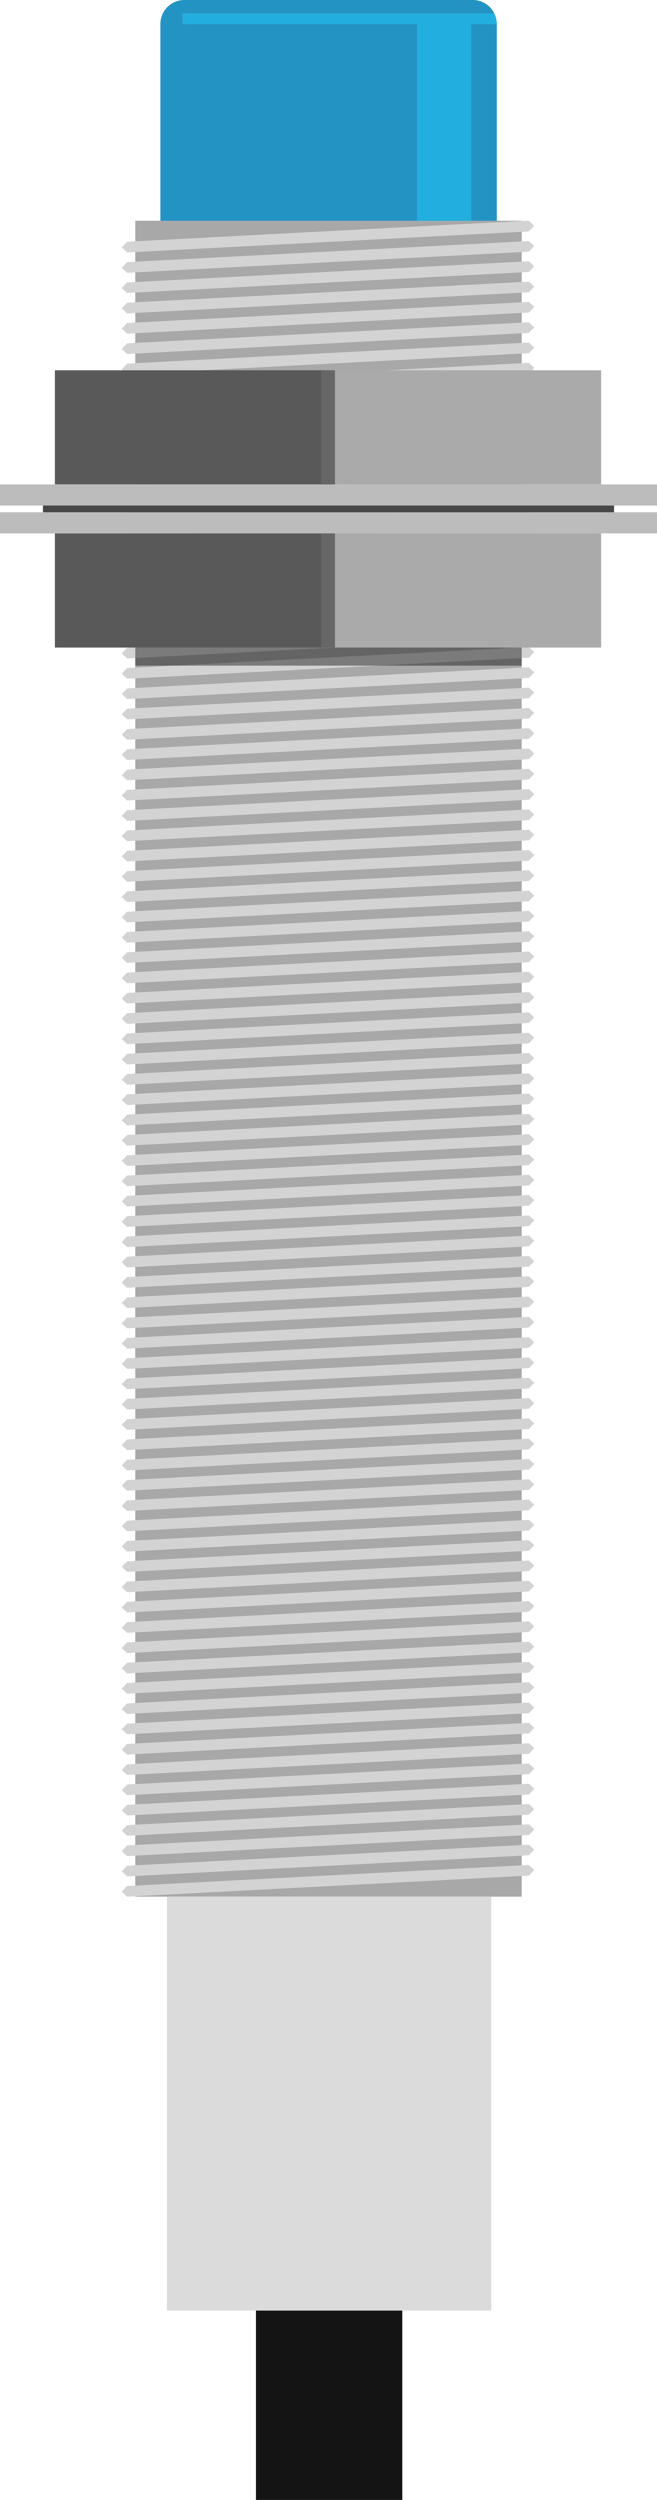<svg xmlns="http://www.w3.org/2000/svg" viewBox="0 0 269.35 1023.93"><defs><style>.cls-1{isolation:isolate;}.cls-2{fill:#22afe0;}.cls-3{fill:#a8a8a8;}.cls-4{mix-blend-mode:soft-light;}.cls-5{fill:#d3d3d3;}.cls-6{fill:#595959;}.cls-7{fill:#aaa;}.cls-8{fill:#bcbcbc;}.cls-9{fill:#474747;}.cls-10{fill:#dbdbdb;}.cls-11{fill:#2393c4;}.cls-12{fill:#666;}.cls-13{fill:#141414;opacity:0.46;}.cls-14{fill:none;stroke:#141414;stroke-miterlimit:10;stroke-width:60px;}</style></defs><title>金属传感器</title><g class="cls-1"><g id="图层_2" data-name="图层 2"><g id="图层_1-2" data-name="图层 1"><path class="cls-2" d="M74.89,5.57V9.9H203.68V9.82a9.76,9.76,0,0,0-1-4.25Z"/><rect class="cls-2" x="78.28" y="5.57" width="123.02" height="4.33"/><rect class="cls-3" x="55.46" y="90.41" width="158.42" height="686.44"/><g class="cls-4"><path class="cls-5" d="M52.11,772.48l164.73-8.63,2.18,2.07h0l-2.18,2.3L52.11,776.85l-2.18-2.07h0Z"/><path class="cls-5" d="M216.83,759.9,52.11,768.54l-2.18-2.07h0l2.18-2.3,164.73-8.63,2.18,2.07h0Z"/><path class="cls-5" d="M216.83,751.59,52.11,760.22l-2.18-2.07h0l2.18-2.3,164.73-8.63,2.18,2.07h0Z"/><path class="cls-5" d="M216.83,743.28,52.11,751.91l-2.18-2.07h0l2.18-2.3,164.73-8.63L219,741h0Z"/><path class="cls-5" d="M216.83,735,52.11,743.59l-2.18-2.07h0l2.18-2.3,164.73-8.63,2.18,2.07h0Z"/><path class="cls-5" d="M216.83,726.65,52.11,735.28l-2.18-2.07h0l2.18-2.3,164.73-8.63,2.18,2.07h0Z"/><path class="cls-5" d="M216.83,718.33,52.11,727l-2.18-2.07h0l2.18-2.3L216.83,714,219,716h0Z"/><path class="cls-5" d="M216.83,710,52.11,718.65l-2.18-2.07h0l2.18-2.3,164.73-8.63,2.18,2.07h0Z"/><path class="cls-5" d="M216.83,701.71,52.11,710.34l-2.18-2.07h0l2.18-2.3,164.73-8.63,2.18,2.07h0Z"/><path class="cls-5" d="M216.83,693.39,52.11,702,49.92,700h0l2.18-2.3L216.83,689l2.18,2.07h0Z"/><path class="cls-5" d="M216.83,685.08,52.11,693.71l-2.18-2.07h0l2.18-2.3,164.73-8.63,2.18,2.07h0Z"/><path class="cls-5" d="M216.83,676.76,52.11,685.4l-2.18-2.07h0l2.18-2.3,164.73-8.63,2.18,2.07h0Z"/><path class="cls-5" d="M216.83,668.45,52.11,677.08,49.92,675h0l2.18-2.3,164.73-8.63,2.18,2.07h0Z"/><path class="cls-5" d="M216.83,660.14,52.11,668.77l-2.18-2.07h0l2.18-2.3,164.73-8.63,2.18,2.07h0Z"/><path class="cls-5" d="M216.83,651.82,52.11,660.45l-2.18-2.07h0l2.18-2.3,164.73-8.63,2.18,2.07h0Z"/><path class="cls-5" d="M216.83,643.51,52.11,652.14l-2.18-2.07h0l2.18-2.3,164.73-8.63,2.18,2.07h0Z"/><path class="cls-5" d="M216.83,635.19,52.11,643.83l-2.18-2.07h0l2.18-2.3,164.73-8.63,2.18,2.07h0Z"/><path class="cls-5" d="M216.83,626.88,52.11,635.51l-2.18-2.07h0l2.18-2.3,164.73-8.63,2.18,2.07h0Z"/><path class="cls-5" d="M216.83,618.57,52.11,627.2l-2.18-2.07h0l2.18-2.3,164.73-8.63,2.18,2.07h0Z"/><path class="cls-5" d="M216.83,610.25,52.11,618.88l-2.18-2.07h0l2.18-2.3,164.73-8.63L219,608h0Z"/><path class="cls-5" d="M216.83,601.94,52.11,610.57l-2.18-2.07h0l2.18-2.3,164.73-8.63,2.18,2.07h0Z"/><path class="cls-5" d="M216.83,593.62,52.11,602.26l-2.18-2.07h0l2.18-2.3,164.73-8.63,2.18,2.07h0Z"/><path class="cls-5" d="M216.83,585.31,52.11,593.94l-2.18-2.07h0l2.18-2.3,164.73-8.63L219,583h0Z"/><path class="cls-5" d="M216.83,577,52.11,585.63l-2.18-2.07h0l2.18-2.3,164.73-8.63L219,574.7h0Z"/><path class="cls-5" d="M216.83,568.68,52.11,577.31l-2.18-2.07h0l2.18-2.3,164.73-8.63,2.18,2.07h0Z"/><path class="cls-5" d="M216.83,560.37,52.11,569l-2.18-2.07h0l2.18-2.3L216.83,556l2.18,2.07h0Z"/><path class="cls-5" d="M216.83,552.05,52.11,560.69l-2.18-2.07h0l2.18-2.3,164.73-8.63,2.18,2.07h0Z"/><path class="cls-5" d="M216.83,543.74,52.11,552.37l-2.18-2.07h0l2.18-2.3,164.73-8.63,2.18,2.07h0Z"/><path class="cls-5" d="M216.83,535.42,52.11,544.06,49.92,542h0l2.18-2.3,164.73-8.63,2.18,2.07h0Z"/><path class="cls-5" d="M216.83,527.11,52.11,535.74l-2.18-2.07h0l2.18-2.3,164.73-8.63,2.18,2.07h0Z"/><path class="cls-5" d="M216.83,518.8,52.11,527.43l-2.18-2.07h0l2.18-2.3,164.73-8.63L219,516.5h0Z"/><path class="cls-5" d="M216.83,510.48,52.11,519.12,49.92,517h0l2.18-2.3,164.73-8.63,2.18,2.07h0Z"/><path class="cls-5" d="M216.83,502.17,52.11,510.8l-2.18-2.07h0l2.18-2.3,164.73-8.63,2.18,2.07h0Z"/><path class="cls-5" d="M216.83,493.85,52.11,502.49l-2.18-2.07h0l2.18-2.3,164.73-8.63,2.18,2.07h0Z"/><path class="cls-5" d="M216.83,485.54,52.11,494.17l-2.18-2.07h0l2.18-2.3,164.73-8.63,2.18,2.07h0Z"/><path class="cls-5" d="M216.83,477.23,52.11,485.86l-2.18-2.07h0l2.18-2.3,164.73-8.63,2.18,2.07h0Z"/><path class="cls-5" d="M216.83,468.91,52.11,477.55l-2.18-2.07h0l2.18-2.3,164.73-8.63,2.18,2.07h0Z"/><path class="cls-5" d="M216.83,460.6,52.11,469.23l-2.18-2.07h0l2.18-2.3,164.73-8.63L219,458.3h0Z"/><path class="cls-5" d="M216.83,452.28,52.11,460.92l-2.18-2.07h0l2.18-2.3,164.73-8.63L219,450h0Z"/><path class="cls-5" d="M216.83,444,52.11,452.6l-2.18-2.07h0l2.18-2.3,164.73-8.63,2.18,2.07h0Z"/><path class="cls-5" d="M216.83,435.66,52.11,444.29l-2.18-2.07h0l2.18-2.3,164.73-8.63,2.18,2.07h0Z"/><path class="cls-5" d="M216.83,427.34,52.11,436l-2.18-2.07h0l2.18-2.3L216.83,423,219,425h0Z"/><path class="cls-5" d="M216.83,419,52.11,427.66l-2.18-2.07h0l2.18-2.3,164.73-8.63,2.18,2.07h0Z"/><path class="cls-5" d="M216.83,410.71,52.11,419.35l-2.18-2.07h0l2.18-2.3,164.73-8.63,2.18,2.07h0Z"/><path class="cls-5" d="M216.83,402.4,52.11,411,49.92,409h0l2.18-2.3L216.83,398,219,400.1h0Z"/><path class="cls-5" d="M216.83,394.09,52.11,402.72l-2.18-2.07h0l2.18-2.3,164.73-8.63,2.18,2.07h0Z"/><path class="cls-5" d="M216.83,385.77,52.11,394.4l-2.18-2.07h0l2.18-2.3,164.73-8.63,2.18,2.07h0Z"/><path class="cls-5" d="M216.83,377.46,52.11,386.09,49.92,384h0l2.18-2.3,164.73-8.63,2.18,2.07h0Z"/><path class="cls-5" d="M216.83,369.14,52.11,377.78l-2.18-2.07h0l2.18-2.3,164.73-8.63,2.18,2.07h0Z"/><path class="cls-5" d="M216.83,360.83,52.11,369.46l-2.18-2.07h0l2.18-2.3,164.73-8.63,2.18,2.07h0Z"/><path class="cls-5" d="M216.83,352.52,52.11,361.15l-2.18-2.07h0l2.18-2.3,164.73-8.63,2.18,2.07h0Z"/><path class="cls-5" d="M216.83,344.2,52.11,352.83l-2.18-2.07h0l2.18-2.3,164.73-8.63L219,341.9h0Z"/><path class="cls-5" d="M216.83,335.89,52.11,344.52l-2.18-2.07h0l2.18-2.3,164.73-8.63,2.18,2.07h0Z"/><path class="cls-5" d="M216.83,327.57,52.11,336.21l-2.18-2.07h0l2.18-2.3,164.73-8.63,2.18,2.07h0Z"/><path class="cls-5" d="M216.83,319.26,52.11,327.89l-2.18-2.07h0l2.18-2.3,164.73-8.63L219,317h0Z"/><path class="cls-5" d="M216.83,310.95,52.11,319.58l-2.18-2.07h0l2.18-2.3,164.73-8.63,2.18,2.07h0Z"/><path class="cls-5" d="M216.83,302.63,52.11,311.26l-2.18-2.07h0l2.18-2.3,164.73-8.63,2.18,2.07h0Z"/><path class="cls-5" d="M216.83,294.32,52.11,303l-2.18-2.07h0l2.18-2.3,164.73-8.63L219,292h0Z"/><path class="cls-5" d="M216.83,286,52.11,294.64l-2.18-2.07h0l2.18-2.3,164.73-8.63L219,283.7h0Z"/><path class="cls-5" d="M216.83,277.69,52.11,286.32l-2.18-2.07h0l2.18-2.3,164.73-8.63,2.18,2.07h0Z"/><path class="cls-5" d="M216.83,269.38,52.11,278l-2.18-2.07h0l2.18-2.3L216.83,265l2.18,2.07h0Z"/><path class="cls-5" d="M216.83,261.06,52.11,269.69l-2.18-2.07h0l2.18-2.3,164.73-8.63,2.18,2.07h0Z"/><path class="cls-5" d="M216.83,252.75,52.11,261.38l-2.18-2.07h0l2.18-2.3,164.73-8.63,2.18,2.07h0Z"/><path class="cls-5" d="M216.83,244.43,52.11,253.07,49.92,251h0l2.18-2.3,164.73-8.63,2.18,2.07h0Z"/><path class="cls-5" d="M216.83,236.12,52.11,244.75l-2.18-2.07h0l2.18-2.3,164.73-8.63,2.18,2.07h0Z"/><path class="cls-5" d="M216.83,227.8,52.11,236.44l-2.18-2.07h0l2.18-2.3,164.73-8.63,2.18,2.07h0Z"/><path class="cls-5" d="M216.83,219.49,52.11,228.12l-2.18-2.07h0l2.18-2.3,164.73-8.63,2.18,2.07h0Z"/><path class="cls-5" d="M216.83,211.18,52.11,219.81l-2.18-2.07h0l2.18-2.3,164.73-8.63,2.18,2.07h0Z"/><path class="cls-5" d="M216.83,202.86,52.11,211.5l-2.18-2.07h0l2.18-2.3,164.73-8.63,2.18,2.07h0Z"/><path class="cls-5" d="M216.83,194.55,52.11,203.18l-2.18-2.07h0l2.18-2.3,164.73-8.63,2.18,2.07h0Z"/><path class="cls-5" d="M216.83,186.23,52.11,194.87l-2.18-2.07h0l2.18-2.3,164.73-8.63,2.18,2.07h0Z"/><path class="cls-5" d="M216.83,177.92,52.11,186.55l-2.18-2.07h0l2.18-2.3,164.73-8.63,2.18,2.07h0Z"/><path class="cls-5" d="M216.83,169.61,52.11,178.24l-2.18-2.07h0l2.18-2.3,164.73-8.63,2.18,2.07h0Z"/><path class="cls-5" d="M216.83,161.29,52.11,169.93l-2.18-2.07h0l2.18-2.3,164.73-8.63L219,159h0Z"/><path class="cls-5" d="M216.83,153,52.11,161.61l-2.18-2.07h0l2.18-2.3,164.73-8.63,2.18,2.07h0Z"/><path class="cls-5" d="M216.83,144.66,52.11,153.3l-2.18-2.07h0l2.18-2.3,164.73-8.63,2.18,2.07h0Z"/><path class="cls-5" d="M216.83,136.35,52.11,145l-2.18-2.07h0l2.18-2.3L216.83,132l2.18,2.07h0Z"/><path class="cls-5" d="M216.83,128,52.11,136.67l-2.18-2.07h0l2.18-2.3,164.73-8.63,2.18,2.07h0Z"/><path class="cls-5" d="M216.83,119.72,52.11,128.36l-2.18-2.07h0l2.18-2.3,164.73-8.63,2.18,2.07h0Z"/><path class="cls-5" d="M216.83,111.41,52.11,120,49.92,118h0l2.18-2.3L216.83,107l2.18,2.07h0Z"/><path class="cls-5" d="M216.83,103.09,52.11,111.73l-2.18-2.07h0l2.18-2.3,164.73-8.63L219,100.8h0Z"/><path class="cls-5" d="M216.83,94.78,52.11,103.41l-2.18-2.07h0L52.11,99l164.73-8.63L219,92.48h0Z"/></g><rect class="cls-6" x="22.5" y="151.66" width="111.97" height="46.75"/><rect class="cls-7" x="134.47" y="151.66" width="111.97" height="46.75"/><rect class="cls-6" x="22.5" y="218.48" width="111.97" height="46.75"/><rect class="cls-7" x="134.47" y="218.48" width="111.97" height="46.75"/><rect class="cls-8" y="198.41" width="269.35" height="8.66"/><rect class="cls-8" y="209.82" width="269.35" height="8.66"/><rect class="cls-9" x="17.6" y="207.06" width="234.15" height="2.76"/><rect class="cls-10" x="68.44" y="776.85" width="132.98" height="169.54"/><path class="cls-11" d="M74.89,5.57H202.7A9.81,9.81,0,0,0,193.86,0H75.57a9.82,9.82,0,0,0-9.82,9.82v80.6H203.68V9.9H74.89Z"/><rect class="cls-2" x="170.98" y="9.9" width="22.16" height="80.52"/><rect class="cls-12" x="131.7" y="151.66" width="5.63" height="46.75"/><rect class="cls-12" x="131.7" y="218.48" width="5.63" height="46.75"/><rect class="cls-13" x="55.46" y="265.23" width="158.42" height="7.41"/><line class="cls-14" x1="134.93" y1="946.39" x2="134.93" y2="1023.93"/></g></g></g></svg>